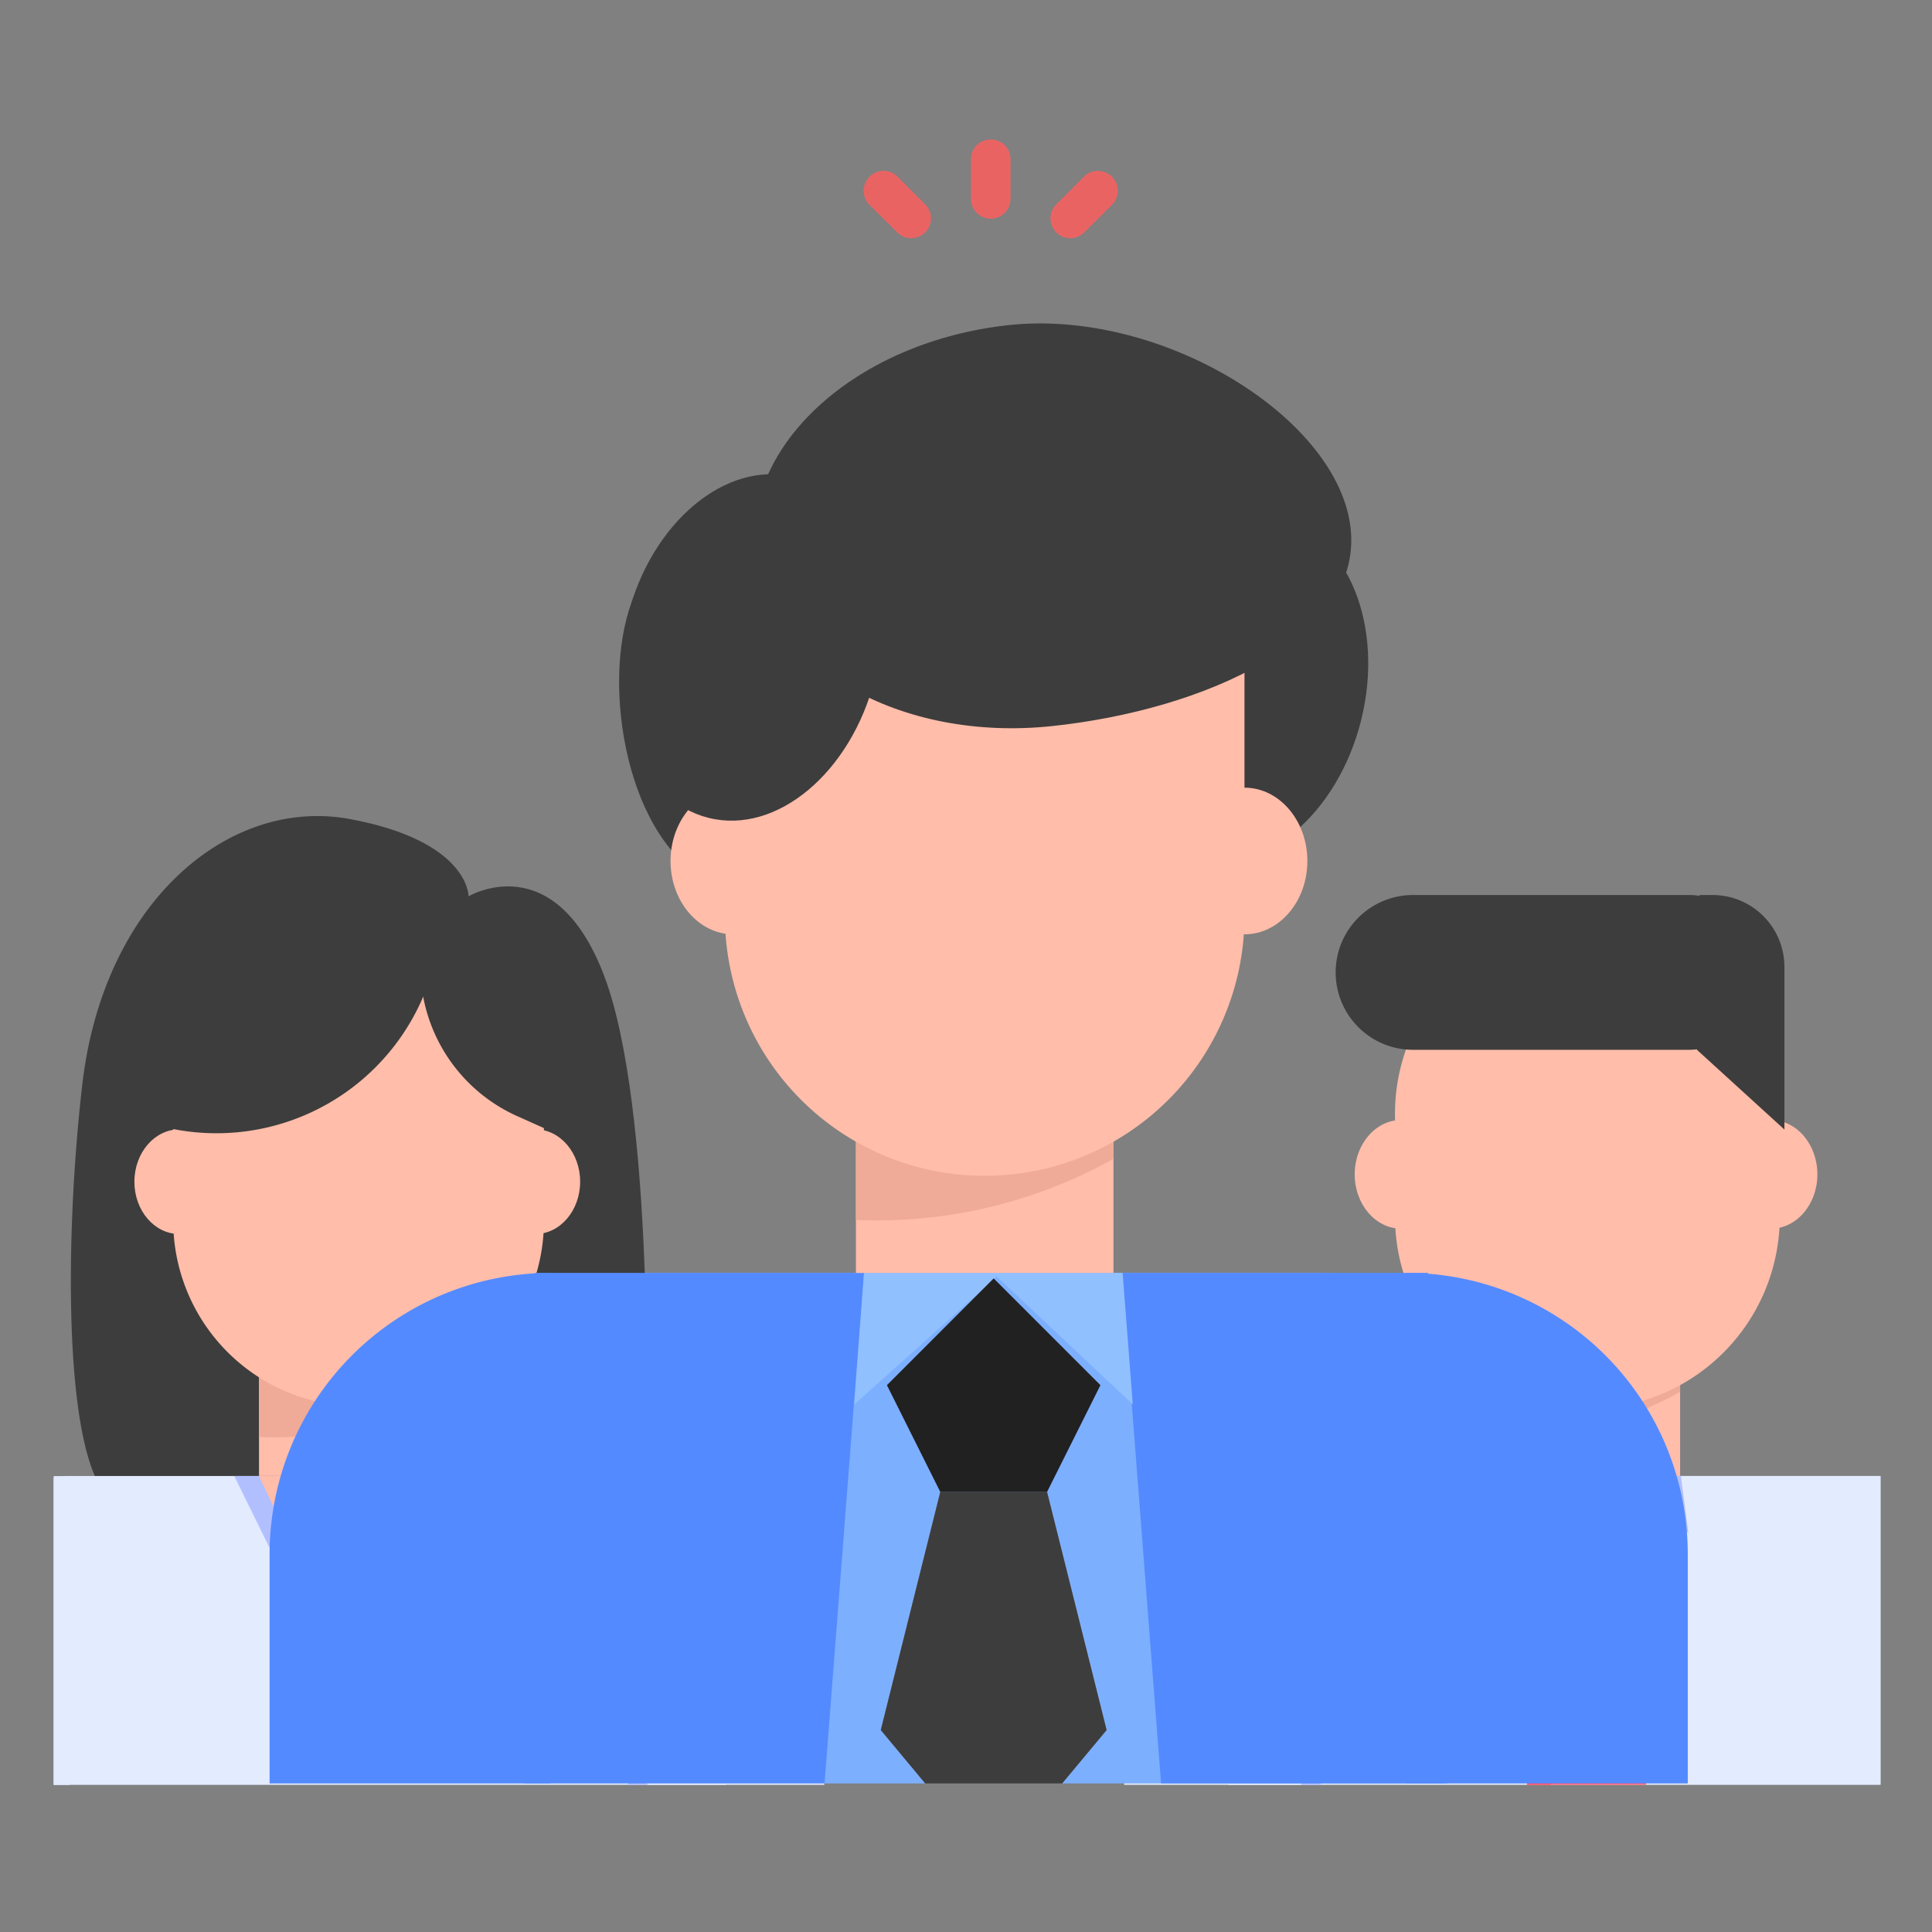 <svg xmlns="http://www.w3.org/2000/svg" xmlns:xlink="http://www.w3.org/1999/xlink" width="180" height="180" viewBox="0 0 180 180">
  <rect x="0" y="0" width="180" height="180" fill="#808080" stroke="none"/>
  <defs>
    <clipPath id="clip-path">
      <rect id="사각형_27419" data-name="사각형 27419" width="180" height="180" transform="translate(847 -18708)" fill="#fff"/>
    </clipPath>
  </defs>
  <g id="img_mbti13_estj" transform="translate(-847 18708)" clip-path="url(#clip-path)">
    <g id="그룹_21261" data-name="그룹 21261" transform="translate(852 -18695)">
      <g id="그룹_21265" data-name="그룹 21265">
        <path id="패스_11016" data-name="패스 11016" d="M109.444,153.292V131.047a6.537,6.537,0,0,1,6.537-6.537h54.235v28.782Z" fill="#e3ebff"/>
        <path id="패스_11017" data-name="패스 11017" d="M116.052,153.292v-7.905a1,1,0,0,1,2,0v7.905Z" fill="#b2bfff"/>
        <path id="패스_11018" data-name="패스 11018" d="M137.262,153.292l3.4-26.117h4.311l3.4,26.117Z" fill="#ff6476"/>
        <path id="패스_11019" data-name="패스 11019" d="M137.262,153.292l3.4-26.117h2.162l-3.366,26.117Z" fill="#f6556d"/>
        <path id="패스_11020" data-name="패스 11020" d="M133.795,124.518l8.9,8.9,8.9-8.9Z" fill="#ff6476"/>
        <path id="패스_11021" data-name="패스 11021" d="M151.6,124.509h-8.9l9.6,5.314Z" fill="#b2bfff"/>
        <path id="패스_11022" data-name="패스 11022" d="M133.094,129.824l8.176-4.527,1.423-.787H133.8Z" fill="#b2bfff"/>
        <rect id="사각형_27390" data-name="사각형 27390" width="17.668" height="12.819" transform="translate(133.864 111.693)" fill="#ffbdaa"/>
        <path id="패스_11023" data-name="패스 11023" d="M133.864,111.694v9.186a33.338,33.338,0,0,0,17.668-4.2v-4.99Z" fill="#efaa98"/>
        <path id="패스_11024" data-name="패스 11024" d="M148.53,105.5c0,.085.025.165.025.251a5.856,5.856,0,1,1-11.712,0c0-.086.021-.166.025-.251Z" fill="#fff"/>
        <path id="패스_11025" data-name="패스 11025" d="M125.553,91.347c2.4,0,4.34,2.267,4.34,5.064s-1.943,5.064-4.34,5.064-4.34-2.267-4.34-5.064,1.943-5.064,4.34-5.064" fill="#ffbdaa"/>
        <path id="패스_11026" data-name="패스 11026" d="M159.982,91.347c2.4,0,4.34,2.267,4.34,5.064s-1.943,5.064-4.34,5.064-4.34-2.267-4.34-5.064,1.943-5.064,4.34-5.064" fill="#ffbdaa"/>
        <path id="패스_11027" data-name="패스 11027" d="M124.969,90.89v9.32a17.926,17.926,0,1,0,35.851,0V90.89a17.926,17.926,0,1,0-35.851,0" fill="#ffbdaa"/>
        <path id="패스_11028" data-name="패스 11028" d="M99.733,153.292v-13.83a14.937,14.937,0,0,1,14.938-14.936h1.548v28.766Z" fill="#e3ebff"/>
        <path id="패스_11029" data-name="패스 11029" d="M82.605,126h9.947L98.1,148.187l-4.141,4.97h35.526l-.689-32.795c-.41-8.278-2.434-14.781-10.723-14.781H44.864l.887,47.576H81.2l-4.14-4.97Z" fill="#7dafff"/>
        <path id="패스_11030" data-name="패스 11030" d="M98.1,148.187,92.552,126H82.605L77.06,148.187l4.141,4.97H93.957Z" fill="#3d3d3d"/>
        <path id="패스_11031" data-name="패스 11031" d="M4.362,125.539c6.636,10.77,45.57,7.857,50.6-3.75.384-.886.973-31.6-3.66-43.838s-12.648-7.443-12.648-7.443c0-.155-.084-5.169-11.088-7.206-11.171-2.06-22.914,7.61-24.9,24.737-1.576,13.653-1.7,31.986,1.7,37.5" fill="#3d3d3d"/>
        <path id="패스_11032" data-name="패스 11032" d="M11.7,92.217c2.309,0,4.181,2.184,4.181,4.878s-1.872,4.877-4.181,4.877S7.521,99.789,7.521,97.1s1.872-4.878,4.181-4.878" fill="#ffbdaa"/>
        <path id="패스_11033" data-name="패스 11033" d="M44.87,92.217c2.309,0,4.181,2.184,4.181,4.878s-1.872,4.877-4.181,4.877-4.181-2.183-4.181-4.877,1.873-4.878,4.181-4.878" fill="#ffbdaa"/>
        <rect id="사각형_27391" data-name="사각형 27391" width="17.668" height="12.819" transform="translate(19.131 111.693)" fill="#ffbdaa"/>
        <path id="패스_11034" data-name="패스 11034" d="M19.131,111.694v9.186a33.337,33.337,0,0,0,17.668-4.2v-4.99Z" fill="#efaa98"/>
        <path id="패스_11035" data-name="패스 11035" d="M11.139,91.777v8.979a17.269,17.269,0,1,0,34.538,0V91.777a17.269,17.269,0,1,0-34.538,0" fill="#ffbdaa"/>
        <path id="패스_11036" data-name="패스 11036" d="M7.238,91.021A20.934,20.934,0,0,0,34.547,79.572l1.555-3.8L16.727,67.838Z" fill="#3d3d3d"/>
        <path id="패스_11037" data-name="패스 11037" d="M35.505,70.821l13.2,5.911v9.291l-2.775,6.193-2.729-1.222a15.265,15.265,0,0,1-7.7-20.173" fill="#3d3d3d"/>
        <path id="패스_11038" data-name="패스 11038" d="M0,153.292V124.641a6.562,6.562,0,0,1,1.238-.125h54.88a6.538,6.538,0,0,1,6.535,6.535v22.241Z" fill="#e3ebff"/>
        <path id="패스_11039" data-name="패스 11039" d="M16.824,124.516l11.145,22.663,11.125-22.663Z" fill="#b2bfff"/>
        <path id="패스_11040" data-name="패스 11040" d="M53.486,153.292v-7.905a1,1,0,0,1,2,0v7.905Z" fill="#b2bfff"/>
        <path id="패스_11041" data-name="패스 11041" d="M19.129,124.516l8.84,18.626,8.819-18.626Z" fill="#ffbdaa"/>
        <rect id="사각형_27392" data-name="사각형 27392" width="1.487" height="28.766" transform="translate(0 124.526)" fill="#e3ebff"/>
        <path id="패스_11042" data-name="패스 11042" d="M55.318,153.292V124.526h1.549A14.937,14.937,0,0,1,71.8,139.462v13.83Z" fill="#e3ebff"/>
        <path id="패스_11043" data-name="패스 11043" d="M103.175,153.157,99.5,105.593H128.06l1.8,47.564Z" fill="#548aff"/>
        <path id="패스_11044" data-name="패스 11044" d="M43.79,153.157l1.074-47.564H75.5l-3.677,47.564Z" fill="#548aff"/>
        <path id="패스_11045" data-name="패스 11045" d="M99.59,105.593H87.5l13.038,12.246Z" fill="#91c0ff"/>
        <path id="패스_11046" data-name="패스 11046" d="M74.6,117.839,86.25,107.408l1.932-1.815H75.5Z" fill="#91c0ff"/>
        <path id="패스_11047" data-name="패스 11047" d="M53.829,43.173c-2.865,7.8-.354,22.348,7.4,25.946,5.94,2.757,13.3-4.214,15.507-12.965,2.209-8.771-1.16-17.185-7.511-18.785s-12.278-2.686-15.4,5.8" fill="#3d3d3d"/>
        <path id="패스_11048" data-name="패스 11048" d="M98.761,48.361c-2.2,8.751,1.165,17.165,7.529,18.768s13.3-4.215,15.508-12.966c2.209-8.771-1.16-17.185-7.511-18.784S100.97,39.59,98.761,48.361" fill="#3d3d3d"/>
        <rect id="사각형_27393" data-name="사각형 27393" width="23.995" height="17.412" transform="translate(74.744 88.185)" fill="#ffbdaa"/>
        <path id="패스_11049" data-name="패스 11049" d="M74.744,88.187v12.476a45.262,45.262,0,0,0,24-5.7V88.187Z" fill="#efaa98"/>
        <path id="패스_11050" data-name="패스 11050" d="M63.331,60.385c3.235,0,5.858,3.059,5.858,6.832s-2.623,6.832-5.858,6.832-5.858-3.059-5.858-6.832,2.623-6.832,5.858-6.832" fill="#ffbdaa"/>
        <path id="패스_11051" data-name="패스 11051" d="M110.946,60.385c3.235,0,5.858,3.059,5.858,6.832s-2.623,6.832-5.858,6.832-5.858-3.059-5.858-6.832,2.623-6.832,5.858-6.832" fill="#ffbdaa"/>
        <path id="패스_11052" data-name="패스 11052" d="M62.539,37.069V72.347a24.2,24.2,0,1,0,48.407,0V37.069a1.5,1.5,0,0,0-1.53-1.49H64.069a1.5,1.5,0,0,0-1.53,1.49" fill="#ffbdaa"/>
        <path id="패스_11053" data-name="패스 11053" d="M53.474,44.427C51.27,53.178,54.639,61.592,61,63.195s13.3-4.215,15.508-12.966C78.72,41.458,75.351,33.044,69,31.445S55.683,35.656,53.474,44.427" fill="#3d3d3d"/>
        <path id="패스_11054" data-name="패스 11054" d="M89.054,17.283C74.859,18.783,64.205,28.374,65.3,38.7,66.384,49,78.808,56.15,93,54.65c14.227-1.5,28.927-8.087,27.839-18.388-1.091-10.323-17.561-20.482-31.788-18.979" fill="#3d3d3d"/>
        <path id="패스_11055" data-name="패스 11055" d="M20.117,153.157V131.813a26.219,26.219,0,0,1,26.209-26.22v47.564Z" fill="#548aff"/>
        <path id="패스_11056" data-name="패스 11056" d="M126.037,153.157V105.593a26.22,26.22,0,0,1,26.209,26.22v21.344Z" fill="#548aff"/>
        <path id="패스_11057" data-name="패스 11057" d="M87.305,0a1.816,1.816,0,0,0-1.846,1.838V5.529a1.846,1.846,0,1,0,3.692,0V1.838A1.815,1.815,0,0,0,87.305,0" fill="#ea6363"/>
        <path id="패스_11058" data-name="패스 11058" d="M76,6.077l2.617,2.6a1.845,1.845,0,0,0,2.617-2.6L78.618,3.46a1.761,1.761,0,0,0-1.294-.537A1.851,1.851,0,0,0,76,6.077Z" fill="#ea6363"/>
        <path id="패스_11059" data-name="패스 11059" d="M95.992,3.46,93.375,6.077a1.845,1.845,0,0,0,2.617,2.6l2.617-2.6a1.851,1.851,0,0,0-1.323-3.154,1.761,1.761,0,0,0-1.294.537" fill="#ea6363"/>
        <path id="패스_11068" data-name="패스 11068" d="M152.295,84.809H126.652a7.212,7.212,0,0,1,0-14.424h25.643a7.212,7.212,0,1,1,0,14.424" fill="#3d3d3d"/>
        <path id="패스_11069" data-name="패스 11069" d="M153.1,84.809l8.15,7.427V77.086a6.7,6.7,0,0,0-6.7-6.7h-1.2Z" fill="#3d3d3d"/>
        <path id="패스_11070" data-name="패스 11070" d="M82.605,126l-4.973-9.947,9.946-9.946,9.947,9.946L92.552,126Z" fill="#212121"/>
      </g>
    </g>
  </g>
</svg>
